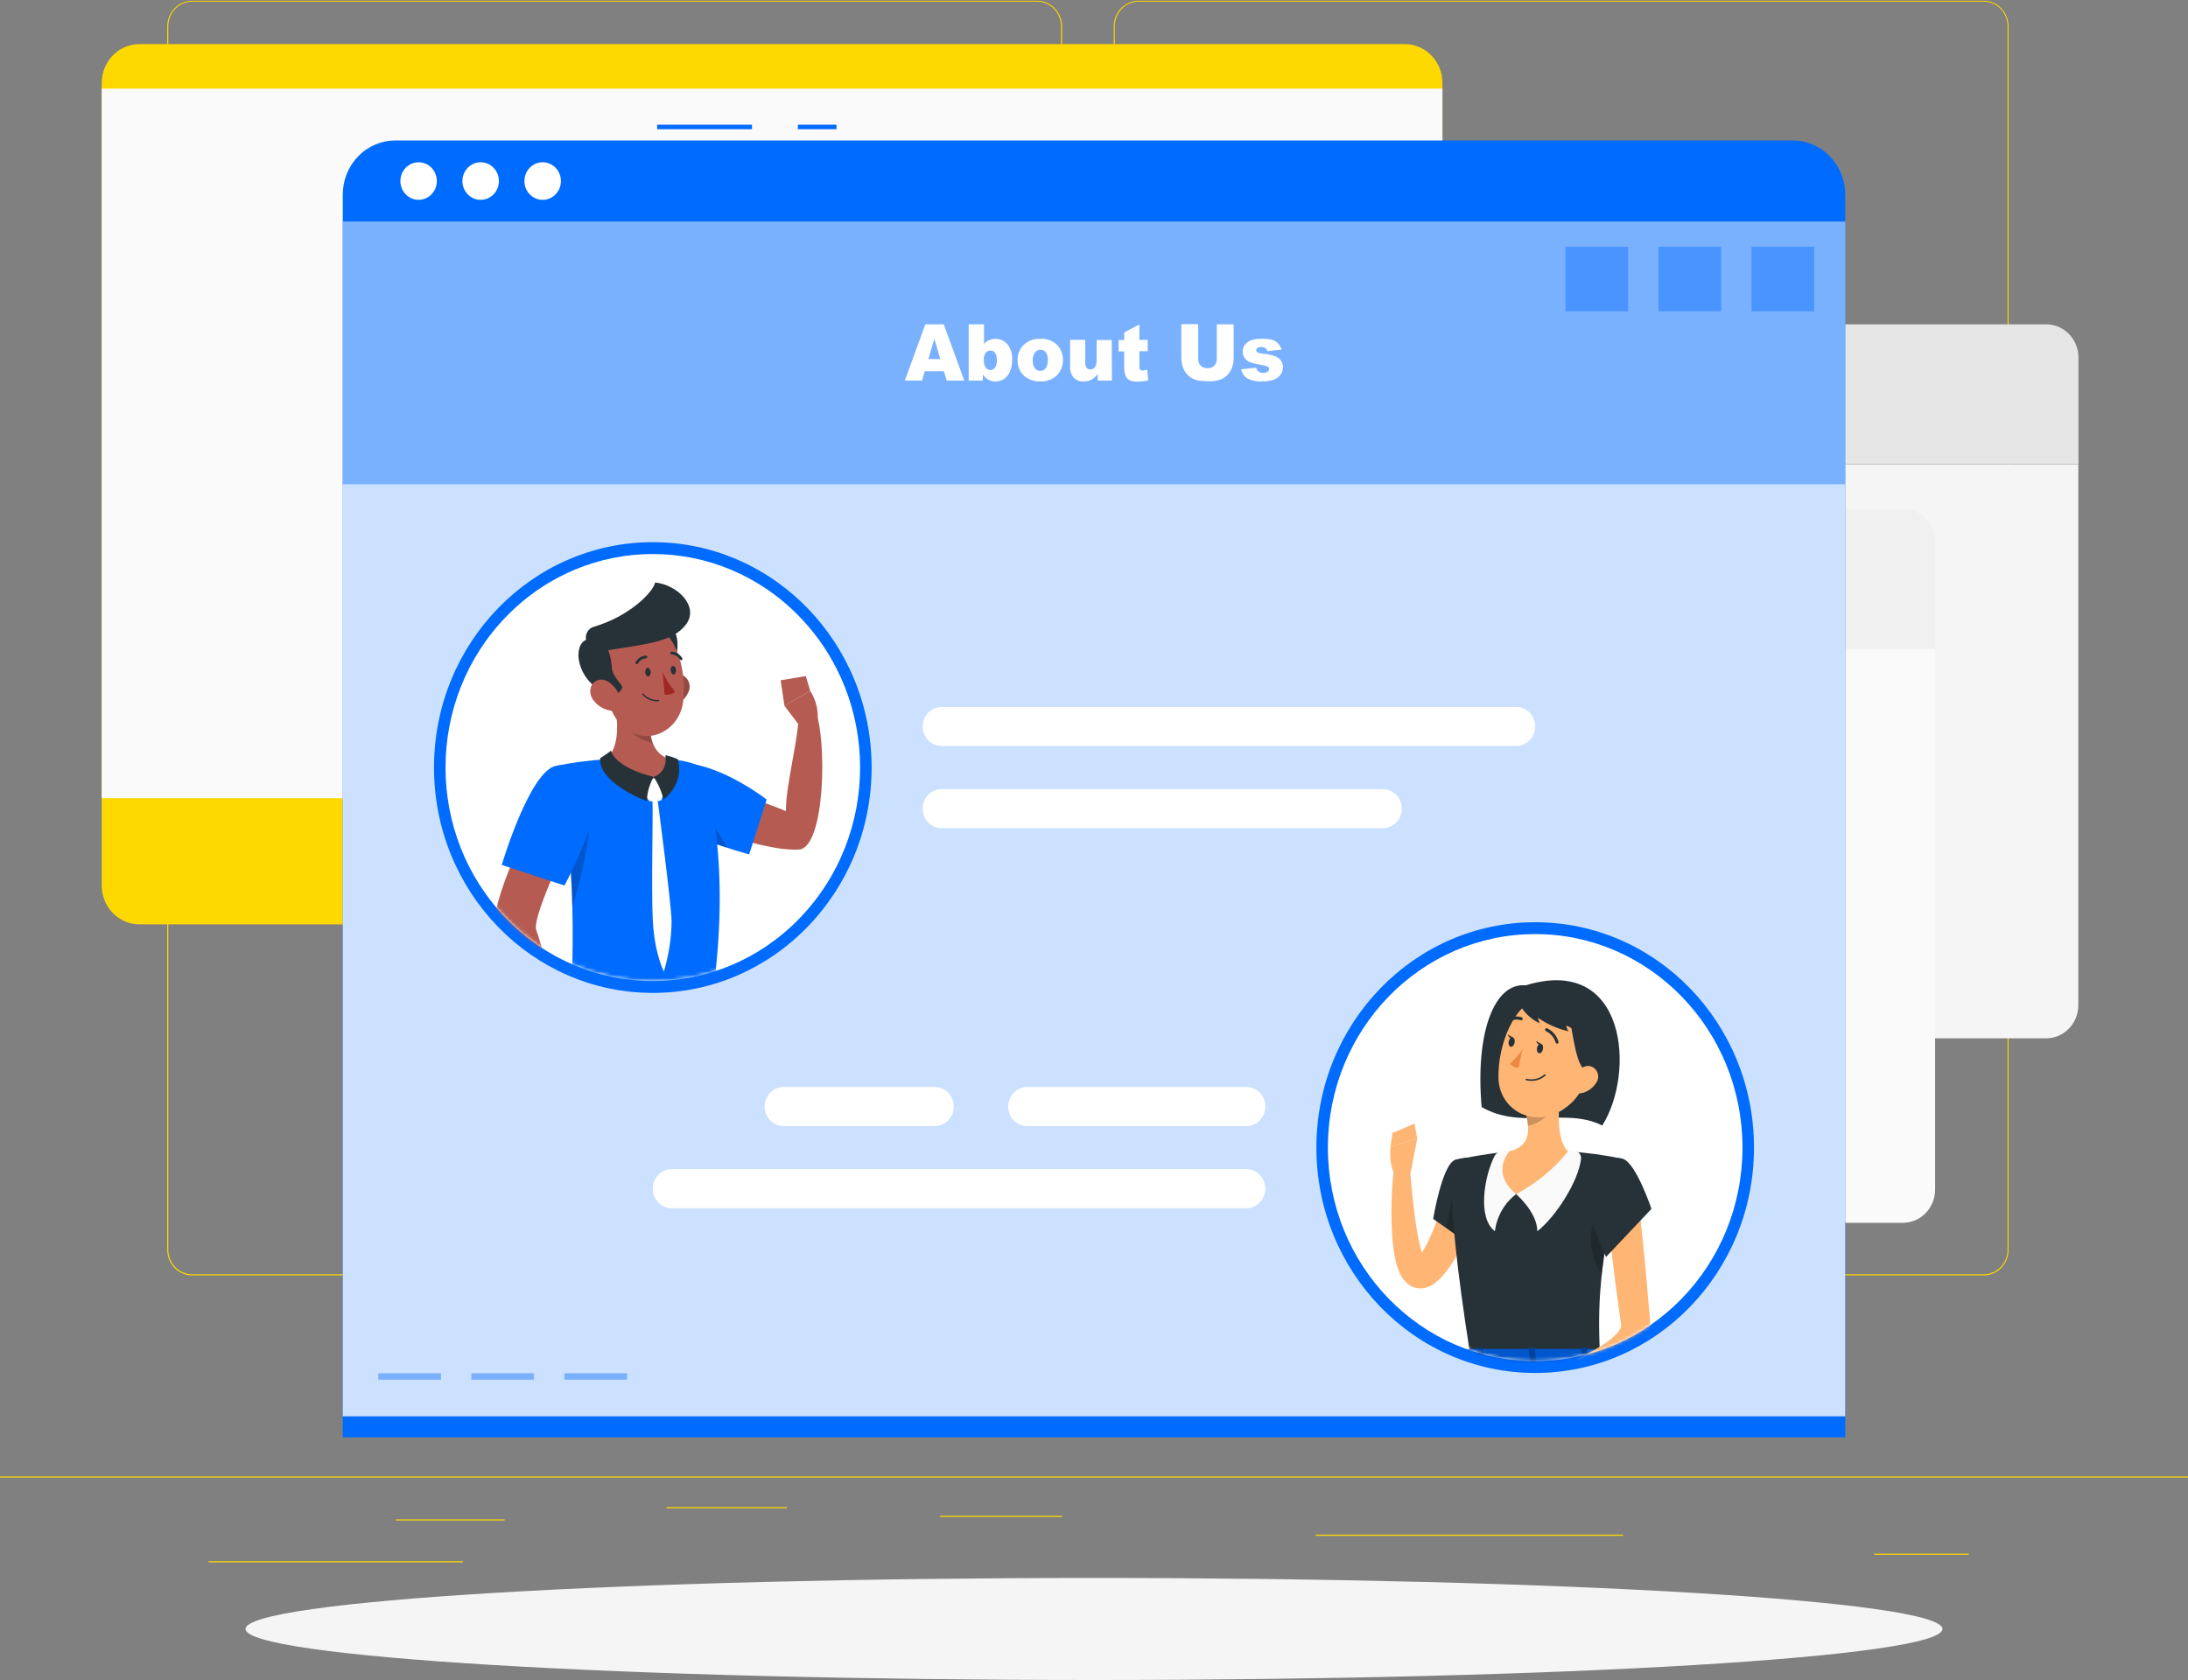 <svg width="625" height="480" viewBox="0 0 625 480" fill="none" xmlns="http://www.w3.org/2000/svg">
<rect x="0" y="0" width="625" height="480" fill="#808080" stroke="none"/>
<path d="M625 421.843H0V422.165H625V421.843Z" fill="#FED801"/>
<path d="M144.162 434.103H113.075V434.425H144.162V434.103Z" fill="#FED801"/>
<path d="M224.787 430.613H190.412V430.935H224.787V430.613Z" fill="#FED801"/>
<path d="M132.225 446.066H59.587V446.389H132.225V446.066Z" fill="#FED801"/>
<path d="M562.375 443.903H535.375V444.225H562.375V443.903Z" fill="#FED801"/>
<path d="M303.4 433.098H268.487V433.42H303.4V433.098Z" fill="#FED801"/>
<path d="M463.613 438.468H375.838V438.791H463.613V438.468Z" fill="#FED801"/>
<path d="M296.25 364.407H54.888C52.997 364.403 51.185 363.627 49.849 362.248C48.513 360.87 47.763 359.001 47.763 357.053V7.504C47.779 5.567 48.537 3.716 49.871 2.351C51.205 0.986 53.008 0.219 54.888 0.215H296.25C298.143 0.215 299.959 0.99 301.297 2.369C302.636 3.748 303.388 5.618 303.388 7.569V357.053C303.388 359.004 302.636 360.874 301.297 362.253C299.959 363.632 298.143 364.407 296.25 364.407ZM54.888 0.473C53.08 0.476 51.347 1.219 50.07 2.537C48.792 3.855 48.075 5.642 48.075 7.504V357.053C48.075 358.916 48.792 360.702 50.07 362.021C51.347 363.339 53.08 364.081 54.888 364.085H296.25C298.059 364.081 299.793 363.339 301.073 362.021C302.352 360.704 303.072 358.917 303.075 357.053V7.504C303.072 5.64 302.352 3.854 301.073 2.536C299.793 1.218 298.059 0.476 296.25 0.473H54.888Z" fill="#FED801"/>
<path d="M566.638 364.407H325.262C323.371 364.403 321.557 363.627 320.219 362.249C318.881 360.871 318.128 359.002 318.125 357.053V7.504C318.145 5.566 318.905 3.714 320.241 2.35C321.577 0.986 323.381 0.219 325.262 0.215H566.638C568.515 0.222 570.315 0.991 571.646 2.355C572.978 3.72 573.734 5.57 573.75 7.504V357.053C573.75 358.999 573.001 360.866 571.668 362.244C570.335 363.622 568.526 364.4 566.638 364.407ZM325.262 0.473C323.453 0.476 321.719 1.218 320.44 2.536C319.161 3.854 318.441 5.64 318.438 7.504V357.053C318.441 358.917 319.161 360.704 320.44 362.021C321.719 363.339 323.453 364.081 325.262 364.085H566.638C568.447 364.081 570.181 363.339 571.46 362.021C572.739 360.704 573.459 358.917 573.463 357.053V7.504C573.459 5.64 572.739 3.854 571.46 2.536C570.181 1.218 568.447 0.476 566.638 0.473H325.262Z" fill="#FED801"/>
<path d="M401.275 12.604H39.812C33.875 12.604 29.062 17.562 29.062 23.679V253.024C29.062 259.141 33.875 264.099 39.812 264.099H401.275C407.212 264.099 412.025 259.141 412.025 253.024V23.679C412.025 17.562 407.212 12.604 401.275 12.604Z" fill="#FED801"/>
<path d="M412.025 25.328H29.062V228.054H412.025V25.328Z" fill="#FAFAFA"/>
<path d="M289.088 102.132C289.094 99.624 290.065 97.22 291.786 95.447C293.508 93.673 295.841 92.674 298.275 92.667H584.525C586.96 92.674 589.293 93.673 591.015 95.447C592.736 97.22 593.706 99.624 593.713 102.132V132.602H289.088V102.132Z" fill="#E6E6E6"/>
<path d="M363.387 119.801C367.225 119.801 370.337 116.595 370.337 112.641C370.337 108.686 367.225 105.481 363.387 105.481C359.549 105.481 356.437 108.686 356.437 112.641C356.437 116.595 359.549 119.801 363.387 119.801Z" fill="white"/>
<path d="M338.763 119.801C342.601 119.801 345.713 116.595 345.713 112.641C345.713 108.686 342.601 105.481 338.763 105.481C334.925 105.481 331.813 108.686 331.813 112.641C331.813 116.595 334.925 119.801 338.763 119.801Z" fill="white"/>
<path d="M314.15 119.801C317.988 119.801 321.1 116.595 321.1 112.641C321.1 108.686 317.988 105.481 314.15 105.481C310.311 105.481 307.2 108.686 307.2 112.641C307.2 116.595 310.311 119.801 314.15 119.801Z" fill="white"/>
<path d="M584.487 296.668H298.237C295.803 296.661 293.47 295.662 291.748 293.888C290.026 292.115 289.056 289.711 289.05 287.203V132.666H593.675V287.203C593.668 289.711 592.698 292.115 590.977 293.888C589.255 295.662 586.922 296.661 584.487 296.668Z" fill="#F5F5F5"/>
<path d="M248.187 154.842C248.194 152.334 249.164 149.93 250.885 148.157C252.607 146.383 254.94 145.384 257.375 145.377H543.625C546.059 145.384 548.392 146.383 550.114 148.157C551.835 149.93 552.805 152.334 552.812 154.842V185.312H248.187V154.842Z" fill="#F0F0F0"/>
<path d="M322.475 172.511C326.313 172.511 329.425 169.305 329.425 165.351C329.425 161.396 326.313 158.19 322.475 158.19C318.637 158.19 315.525 161.396 315.525 165.351C315.525 169.305 318.637 172.511 322.475 172.511Z" fill="#E6E6E6"/>
<path d="M297.85 172.511C301.689 172.511 304.8 169.305 304.8 165.351C304.8 161.396 301.689 158.19 297.85 158.19C294.012 158.19 290.9 161.396 290.9 165.351C290.9 169.305 294.012 172.511 297.85 172.511Z" fill="#E6E6E6"/>
<path d="M273.238 172.511C277.076 172.511 280.188 169.305 280.188 165.351C280.188 161.396 277.076 158.19 273.238 158.19C269.399 158.19 266.288 161.396 266.288 165.351C266.288 169.305 269.399 172.511 273.238 172.511Z" fill="#E6E6E6"/>
<path d="M543.575 349.378H257.325C254.89 349.371 252.557 348.372 250.835 346.598C249.114 344.824 248.144 342.421 248.137 339.913V185.376H552.762V339.913C552.756 342.421 551.786 344.824 550.064 346.598C548.342 348.372 546.009 349.371 543.575 349.378Z" fill="#FAFAFA"/>
<path d="M207.274 207.552C207.281 205.044 208.251 202.64 209.973 200.866C211.694 199.093 214.027 198.093 216.462 198.087H502.712C505.147 198.093 507.48 199.093 509.201 200.866C510.923 202.64 511.893 205.044 511.899 207.552V238.021H207.274V207.552Z" fill="#FAFAFA"/>
<path d="M281.562 225.221C285.401 225.221 288.512 222.015 288.512 218.06C288.512 214.106 285.401 210.9 281.562 210.9C277.724 210.9 274.612 214.106 274.612 218.06C274.612 222.015 277.724 225.221 281.562 225.221Z" fill="#F0F0F0"/>
<path d="M256.937 225.221C260.776 225.221 263.887 222.015 263.887 218.06C263.887 214.106 260.776 210.9 256.937 210.9C253.099 210.9 249.987 214.106 249.987 218.06C249.987 222.015 253.099 225.221 256.937 225.221Z" fill="#F0F0F0"/>
<path d="M232.325 225.221C236.163 225.221 239.275 222.015 239.275 218.06C239.275 214.106 236.163 210.9 232.325 210.9C228.487 210.9 225.375 214.106 225.375 218.06C225.375 222.015 228.487 225.221 232.325 225.221Z" fill="#F0F0F0"/>
<path d="M502.663 402.088H216.413C213.978 402.081 211.645 401.082 209.923 399.308C208.202 397.534 207.232 395.131 207.225 392.622V238.086H511.85V392.622C511.844 395.131 510.873 397.534 509.152 399.308C507.43 401.082 505.097 402.081 502.663 402.088Z" fill="#E6E6E6"/>
<path d="M312.5 480C446.353 480 554.862 473.473 554.862 465.422C554.862 457.371 446.353 450.844 312.5 450.844C178.647 450.844 70.137 457.371 70.137 465.422C70.137 473.473 178.647 480 312.5 480Z" fill="#F5F5F5"/>
<path d="M238.95 35.63H227.913V36.918H238.95V35.63Z" fill="#006BFF"/>
<path d="M214.8 35.63H187.712V36.918H214.8V35.63Z" fill="#006BFF"/>
<path d="M112.913 40.137H512.088C516.066 40.137 519.881 41.765 522.694 44.663C525.507 47.562 527.088 51.492 527.088 55.591V410.665H97.913V55.591C97.913 51.492 99.493 47.562 102.306 44.663C105.119 41.765 108.934 40.137 112.913 40.137Z" fill="#006BFF"/>
<path opacity="0.8" d="M527.075 63.318H97.913V404.663H527.075V63.318Z" fill="white"/>
<path opacity="0.4" d="M527.075 63.318H97.913V138.358H527.075V63.318Z" fill="#006BFF"/>
<path opacity="0.4" d="M518.224 70.491H500.312V88.945H518.224V70.491Z" fill="#006BFF"/>
<path opacity="0.4" d="M491.65 70.491H473.737V88.945H491.65V70.491Z" fill="#006BFF"/>
<path opacity="0.4" d="M465.075 70.491H447.162V88.945H465.075V70.491Z" fill="#006BFF"/>
<path opacity="0.4" d="M179.113 392.352H161.2V394.206H179.113V392.352Z" fill="#006BFF"/>
<path opacity="0.4" d="M152.538 392.352H134.625V394.206H152.538V392.352Z" fill="#006BFF"/>
<path opacity="0.4" d="M125.963 392.352H108.05V394.206H125.963V392.352Z" fill="#006BFF"/>
<path d="M269.612 106.073H264.15L263.387 108.726H258.475L264.325 92.667H269.587L275.437 108.726H270.437L269.612 106.073ZM268.612 102.609L266.9 96.801L265.187 102.583L268.612 102.609Z" fill="white"/>
<path d="M276.7 92.667H281.075V98.23C281.484 97.778 281.982 97.422 282.537 97.187C283.117 96.945 283.737 96.823 284.362 96.826C285.005 96.811 285.643 96.94 286.232 97.205C286.822 97.47 287.348 97.864 287.775 98.359C288.746 99.595 289.228 101.164 289.125 102.75C289.148 103.898 288.94 105.038 288.512 106.099C288.161 106.982 287.566 107.739 286.8 108.275C286.08 108.749 285.241 108.995 284.387 108.983C283.662 108.992 282.946 108.819 282.3 108.481C281.692 108.1 281.164 107.596 280.75 107V108.726H276.7V92.667ZM281.037 102.879C280.977 103.648 281.17 104.415 281.587 105.056C281.754 105.268 281.966 105.439 282.206 105.555C282.446 105.671 282.709 105.729 282.975 105.725C283.219 105.719 283.458 105.656 283.675 105.54C283.892 105.424 284.08 105.258 284.225 105.056C284.634 104.393 284.818 103.61 284.75 102.828C284.802 102.114 284.621 101.402 284.237 100.806C284.09 100.607 283.901 100.446 283.685 100.334C283.468 100.223 283.229 100.164 282.987 100.162C282.714 100.152 282.442 100.207 282.192 100.323C281.943 100.439 281.723 100.613 281.55 100.832C281.15 101.43 280.968 102.156 281.037 102.879Z" fill="white"/>
<path d="M290.663 102.944C290.64 102.126 290.784 101.313 291.086 100.557C291.387 99.8 291.839 99.117 292.413 98.552C293.048 97.955 293.791 97.492 294.6 97.192C295.408 96.891 296.267 96.758 297.125 96.801C298.07 96.732 299.018 96.879 299.902 97.231C300.786 97.582 301.583 98.13 302.238 98.835C303.198 100.033 303.695 101.553 303.635 103.104C303.575 104.656 302.962 106.13 301.913 107.245C301.264 107.841 300.507 108.3 299.685 108.593C298.864 108.887 297.994 109.011 297.125 108.958C295.543 109.031 293.986 108.53 292.725 107.541C292.062 106.989 291.531 106.288 291.173 105.49C290.815 104.693 290.641 103.822 290.663 102.944ZM295 102.944C294.941 103.762 295.158 104.576 295.613 105.249C295.803 105.477 296.039 105.661 296.304 105.786C296.57 105.912 296.858 105.977 297.15 105.977C297.443 105.977 297.731 105.912 297.997 105.786C298.262 105.661 298.498 105.477 298.688 105.249C299.145 104.558 299.357 103.725 299.288 102.892C299.362 102.108 299.172 101.321 298.75 100.664C298.57 100.433 298.342 100.248 298.082 100.121C297.822 99.993 297.538 99.928 297.25 99.93C296.952 99.922 296.655 99.985 296.384 100.115C296.113 100.244 295.875 100.437 295.688 100.677C295.21 101.322 294.966 102.12 295 102.931V102.944Z" fill="white"/>
<path d="M317.612 108.726H313.575V106.846C313.085 107.521 312.464 108.082 311.75 108.494C311.046 108.846 310.269 109.014 309.487 108.983C308.972 109.014 308.457 108.932 307.974 108.743C307.492 108.555 307.053 108.263 306.687 107.889C305.941 106.935 305.579 105.723 305.675 104.502V97.097H310V103.536C309.948 104.086 310.085 104.638 310.387 105.094C310.528 105.252 310.701 105.375 310.893 105.455C311.085 105.535 311.293 105.57 311.5 105.558C311.74 105.561 311.978 105.507 312.195 105.399C312.412 105.292 312.602 105.135 312.75 104.94C313.152 104.284 313.328 103.509 313.25 102.737V97.148H317.575L317.612 108.726Z" fill="white"/>
<path d="M325.463 92.667V97.097H327.838V100.355H325.463V104.528C325.432 104.865 325.479 105.204 325.6 105.519C325.679 105.644 325.789 105.744 325.919 105.808C326.05 105.871 326.195 105.896 326.338 105.88C326.795 105.855 327.246 105.759 327.675 105.596L328 108.674C327.016 108.906 326.01 109.027 325 109.035C324.187 109.088 323.374 108.942 322.625 108.61C322.113 108.33 321.71 107.874 321.488 107.322C321.194 106.414 321.071 105.457 321.125 104.502V100.407H319.525V97.148H321.125V95.011L325.463 92.667Z" fill="white"/>
<path d="M347.587 92.667H352.387V102.235C352.395 103.151 352.251 104.061 351.962 104.927C351.679 105.756 351.218 106.509 350.612 107.129C350.065 107.692 349.409 108.131 348.687 108.417C347.6 108.791 346.458 108.969 345.312 108.945C344.476 108.943 343.641 108.887 342.812 108.777C342.035 108.705 341.276 108.487 340.575 108.133C339.936 107.788 339.371 107.315 338.912 106.743C338.448 106.21 338.099 105.582 337.887 104.901C337.615 104.022 337.467 103.106 337.45 102.184V92.615H342.25V102.416C342.229 102.788 342.281 103.16 342.401 103.512C342.521 103.863 342.708 104.186 342.95 104.463C343.212 104.716 343.52 104.911 343.858 105.038C344.195 105.164 344.554 105.218 344.912 105.197C345.268 105.222 345.625 105.171 345.96 105.046C346.296 104.922 346.603 104.728 346.862 104.476C347.11 104.2 347.301 103.875 347.423 103.521C347.546 103.167 347.597 102.791 347.575 102.416L347.587 92.667Z" fill="white"/>
<path d="M354.525 105.493L358.825 105.081C358.946 105.527 359.205 105.92 359.562 106.202C359.936 106.444 360.371 106.565 360.812 106.549C361.292 106.583 361.768 106.446 362.162 106.163C362.277 106.086 362.371 105.981 362.437 105.858C362.502 105.734 362.537 105.596 362.537 105.455C362.535 105.295 362.488 105.139 362.401 105.007C362.315 104.874 362.193 104.77 362.05 104.708C361.446 104.487 360.822 104.332 360.187 104.244C359.127 104.086 358.082 103.836 357.062 103.497C356.474 103.263 355.962 102.861 355.587 102.338C355.181 101.802 354.965 101.138 354.975 100.458C354.964 99.744 355.194 99.047 355.625 98.488C356.094 97.897 356.713 97.451 357.412 97.2C358.401 96.894 359.431 96.755 360.462 96.788C361.468 96.751 362.473 96.86 363.45 97.11C364.053 97.302 364.602 97.642 365.05 98.101C365.525 98.619 365.892 99.233 366.125 99.904L362.012 100.316C361.939 99.986 361.753 99.693 361.487 99.492C361.115 99.248 360.679 99.127 360.237 99.144C359.864 99.114 359.491 99.208 359.175 99.415C359.072 99.489 358.988 99.587 358.929 99.701C358.87 99.815 358.839 99.942 358.837 100.072C358.838 100.21 358.878 100.346 358.954 100.461C359.03 100.575 359.137 100.664 359.262 100.716C359.86 100.928 360.482 101.058 361.112 101.102C362.209 101.188 363.29 101.426 364.325 101.81C364.973 102.068 365.534 102.515 365.937 103.098C366.298 103.635 366.49 104.274 366.487 104.927C366.478 105.624 366.274 106.303 365.9 106.884C365.44 107.571 364.792 108.1 364.037 108.404C362.93 108.82 361.753 109.008 360.575 108.958C359.055 109.084 357.532 108.771 356.175 108.056C355.323 107.455 354.731 106.536 354.525 105.493Z" fill="white"/>
<path d="M186.476 283.687C220.993 283.687 248.976 254.858 248.976 219.297C248.976 183.735 220.993 154.906 186.476 154.906C151.958 154.906 123.976 183.735 123.976 219.297C123.976 254.858 151.958 283.687 186.476 283.687Z" fill="#006BFF"/>
<path d="M228.344 262.43C251.468 238.606 251.468 199.981 228.345 176.158C205.221 152.335 167.729 152.335 144.605 176.158C121.481 199.981 121.481 238.606 144.605 262.43C167.729 286.253 205.221 286.253 228.344 262.43Z" fill="white"/>
<mask id="mask0_30_2173" style="mask-type:luminance" maskUnits="userSpaceOnUse" x="127" y="158" width="119" height="123">
<path d="M228.344 262.43C251.468 238.606 251.468 199.981 228.345 176.158C205.221 152.335 167.729 152.335 144.605 176.158C121.481 199.981 121.481 238.606 144.605 262.43C167.729 286.253 205.221 286.253 228.344 262.43Z" fill="white"/>
</mask>
<g mask="url(#mask0_30_2173)">
<path d="M189.5 232.02L194.5 221.306C194.5 221.306 220.6 229.805 224.5 231.776C224.4 225.053 227.725 212.458 228.088 205.556C229.075 204.59 231.463 202.156 232.7 202.246C236.45 211.261 235.638 242.168 228.263 242.722C216.475 243.495 189.5 232.02 189.5 232.02Z" fill="#B55B52"/>
<path d="M186.25 230.346C189.262 237.622 214 244.1 214 244.1L219 228.44C219 228.44 209.575 221.074 199.787 218.691C189.775 216.232 182.925 222.362 186.25 230.346Z" fill="#006BFF"/>
<path opacity="0.2" d="M186.688 231.196C189.625 235.768 200.55 239.914 207.663 242.22C202.925 232.741 196.538 227.513 186.688 231.196Z" fill="black"/>
<path d="M228.063 206.921L224.075 201.654L231.45 197.417C232.902 199.678 233.648 202.343 233.588 205.054L228.063 206.921Z" fill="#B55B52"/>
<path d="M222.988 194.365L230.175 193.167L231.45 197.417L224.075 201.654L222.988 194.365Z" fill="#B55B52"/>
<path d="M200.388 219.219C200.388 219.219 210.463 244.203 202.563 290.757H163.188C162.725 283.957 166.088 250.835 158.963 218.794C163.697 217.844 168.486 217.216 173.3 216.914C179.383 216.553 185.48 216.553 191.563 216.914C197.938 217.52 200.388 219.219 200.388 219.219Z" fill="#006BFF"/>
<path opacity="0.2" d="M168.475 226.689C169.325 231.969 168.013 244.576 163.475 259.141C163.25 246.661 161.962 234.224 159.625 221.975C162.5 221.615 167.675 221.718 168.475 226.689Z" fill="black"/>
<path d="M175.262 199.323C176.512 205.376 177.312 212.883 173.3 216.914C173.3 216.914 175.8 223.057 186.725 223.057C196.725 223.057 191.562 216.914 191.562 216.914C184.975 215.305 185.112 206.96 186.15 202.246L175.262 199.323Z" fill="#B55B52"/>
<path d="M187.237 222.568L189.612 225.272C189.693 225.365 189.749 225.478 189.775 225.6C189.801 225.722 189.797 225.848 189.762 225.968L189 228.35C188.957 228.481 188.877 228.595 188.77 228.678C188.663 228.76 188.534 228.808 188.4 228.814L185.9 228.942C185.779 228.95 185.659 228.924 185.551 228.868C185.443 228.811 185.352 228.726 185.287 228.62L183.75 226.315C183.66 226.191 183.611 226.039 183.611 225.884C183.611 225.728 183.66 225.577 183.75 225.452L186.25 222.568C186.381 222.433 186.559 222.358 186.744 222.358C186.929 222.358 187.106 222.433 187.237 222.568Z" fill="white"/>
<path d="M186.725 221.975C185.513 224.067 184.841 226.443 184.775 228.878C184.775 228.878 171.025 223.907 171.437 216.618C171.437 216.618 173.35 215.433 174.562 214.467C174.562 214.467 175.137 219.065 186.725 221.975Z" fill="#263238"/>
<path d="M186.725 221.975C188.023 223.935 188.975 226.114 189.538 228.414C189.538 228.414 195.638 224.087 193.6 216.889C192.455 216.416 191.276 216.033 190.075 215.742C190.075 215.742 191 220.43 186.725 221.975Z" fill="#263238"/>
<path d="M187.837 228.44C187.837 228.44 191.749 258.06 191.837 263.211C191.784 268.087 191.038 272.929 189.624 277.583C189.624 277.583 186.937 272.341 186.474 262.992C186.012 253.642 186.575 233.682 186.375 228.427L187.837 228.44Z" fill="white"/>
<path opacity="0.2" d="M186.15 202.259C185.345 205.535 185.44 208.977 186.425 212.201C185.408 212.039 184.418 211.727 183.487 211.274C179.737 209.471 177.85 206.65 175.862 202.465C175.687 201.383 175.487 200.34 175.275 199.323L186.15 202.259Z" fill="black"/>
<path d="M196.512 198.009C196.068 198.913 195.451 199.714 194.7 200.367C193.948 201.02 193.077 201.51 192.137 201.808C189.637 202.568 188.275 200.211 188.9 197.7C189.475 195.434 191.4 192.317 194.025 192.639C194.588 192.727 195.122 192.955 195.58 193.305C196.038 193.655 196.406 194.114 196.651 194.644C196.897 195.174 197.013 195.758 196.988 196.345C196.964 196.931 196.801 197.503 196.512 198.009Z" fill="#B55B52"/>
<path opacity="0.2" d="M196.512 198.009C196.068 198.913 195.451 199.714 194.7 200.367C193.948 201.02 193.077 201.51 192.137 201.808C189.637 202.568 188.275 200.211 188.9 197.7C189.475 195.434 191.4 192.317 194.025 192.639C194.588 192.727 195.122 192.955 195.58 193.305C196.038 193.655 196.406 194.114 196.651 194.644C196.897 195.174 197.013 195.758 196.988 196.345C196.964 196.931 196.801 197.503 196.512 198.009Z" fill="black"/>
<path d="M189.262 192.768C191.762 195.125 196.325 182.195 191.212 178.602C186.1 175.009 184.312 179.89 184.4 182.865C184.487 185.84 185.487 189.278 189.262 192.768Z" fill="#263238"/>
<path d="M172.188 190.592C173.363 198.782 173.65 203.637 177.988 207.591C184.5 213.527 193.913 209.072 195.1 200.727C196.175 193.206 194.075 181.062 186.088 178.319C184.339 177.706 182.465 177.574 180.651 177.934C178.837 178.294 177.145 179.135 175.743 180.374C174.34 181.612 173.274 183.206 172.651 184.997C172.028 186.789 171.868 188.717 172.188 190.592Z" fill="#B55B52"/>
<path d="M171.688 197.546C173.063 198.46 174.95 200.933 177.788 196.554C177.788 195.421 175 193.515 174.788 190.836C174.538 187.72 173.875 184.397 171.425 183.303C165.838 180.727 164.813 185.672 165.363 188.634C165.913 191.596 167.425 194.674 171.688 197.546Z" fill="#263238"/>
<path d="M170.937 186.187C184.125 184.075 191.912 183.612 195.875 178.525C199.837 173.438 193.75 167.141 187.125 166.419C186.65 169.072 179.937 176.052 169.625 179.079C169.051 179.241 168.534 179.571 168.137 180.028C167.74 180.485 167.479 181.05 167.385 181.656C167.292 182.262 167.369 182.882 167.609 183.444C167.849 184.005 168.24 184.484 168.737 184.822C170 185.659 170.937 186.187 170.937 186.187Z" fill="#263238"/>
<path d="M169.4 199.915C170.602 201.597 172.399 202.721 174.4 203.045C177.013 203.457 177.95 200.945 176.9 198.55C175.963 196.387 173.475 193.579 171 194.262C168.525 194.944 167.938 197.842 169.4 199.915Z" fill="#B55B52"/>
<path d="M184.324 192.098C184.324 192.768 184.774 193.296 185.187 193.257C185.599 193.219 185.899 192.665 185.849 191.969C185.799 191.274 185.412 190.785 184.987 190.81C184.562 190.836 184.274 191.377 184.324 192.098Z" fill="#263238"/>
<path d="M191.575 191.545C191.638 192.214 192.025 192.729 192.438 192.704C192.85 192.678 193.15 192.111 193.1 191.416C193.05 190.72 192.65 190.218 192.238 190.257C191.825 190.295 191.525 190.875 191.575 191.545Z" fill="#263238"/>
<path d="M189.3 192.098C190.238 194.095 191.432 195.953 192.85 197.623C192.438 197.98 191.954 198.238 191.432 198.379C190.911 198.519 190.366 198.538 189.837 198.434L189.3 192.098Z" fill="#A02724"/>
<path d="M188.125 200.353C188.149 200.352 188.173 200.345 188.194 200.334C188.216 200.322 188.235 200.306 188.25 200.287C188.265 200.267 188.277 200.245 188.283 200.221C188.289 200.197 188.291 200.172 188.288 200.147C188.286 200.122 188.279 200.097 188.269 200.074C188.258 200.051 188.242 200.031 188.224 200.014C188.205 199.997 188.184 199.985 188.16 199.976C188.137 199.968 188.112 199.965 188.087 199.967C187.283 200.037 186.474 199.911 185.725 199.6C184.976 199.289 184.308 198.802 183.775 198.177C183.76 198.156 183.742 198.139 183.721 198.126C183.699 198.113 183.676 198.105 183.652 198.101C183.627 198.098 183.602 198.099 183.578 198.105C183.555 198.112 183.532 198.123 183.512 198.138C183.493 198.153 183.476 198.172 183.464 198.194C183.451 198.216 183.443 198.24 183.439 198.265C183.436 198.29 183.437 198.316 183.443 198.341C183.449 198.365 183.46 198.388 183.475 198.409C184.042 199.093 184.761 199.627 185.57 199.965C186.379 200.303 187.255 200.437 188.125 200.353Z" fill="#263238"/>
<path d="M181.937 189.754C181.995 189.753 182.051 189.737 182.102 189.708C182.152 189.679 182.194 189.637 182.225 189.587C182.463 189.166 182.797 188.81 183.197 188.549C183.598 188.289 184.053 188.133 184.525 188.093C184.575 188.095 184.624 188.086 184.671 188.067C184.717 188.049 184.759 188.02 184.794 187.984C184.829 187.948 184.857 187.905 184.875 187.857C184.893 187.809 184.902 187.758 184.9 187.707C184.9 187.601 184.859 187.499 184.786 187.425C184.714 187.35 184.615 187.308 184.512 187.308C183.916 187.343 183.336 187.53 182.826 187.851C182.316 188.172 181.891 188.618 181.587 189.149C181.56 189.193 181.542 189.242 181.534 189.293C181.525 189.344 181.527 189.397 181.539 189.447C181.55 189.497 181.572 189.545 181.601 189.587C181.631 189.629 181.669 189.664 181.712 189.69C181.744 189.716 181.78 189.735 181.819 189.746C181.857 189.757 181.898 189.76 181.937 189.754Z" fill="#263238"/>
<path d="M194.613 188.634L194.763 188.57C194.806 188.541 194.843 188.504 194.871 188.46C194.9 188.416 194.919 188.367 194.929 188.315C194.938 188.263 194.937 188.21 194.926 188.158C194.914 188.107 194.893 188.058 194.863 188.016C194.539 187.488 194.098 187.047 193.576 186.729C193.055 186.411 192.467 186.225 191.863 186.187C191.812 186.187 191.762 186.198 191.716 186.218C191.67 186.238 191.628 186.268 191.593 186.305C191.558 186.342 191.53 186.386 191.512 186.435C191.494 186.483 191.486 186.535 191.488 186.586C191.491 186.69 191.533 186.788 191.605 186.86C191.678 186.933 191.774 186.973 191.875 186.973C192.354 187.009 192.819 187.163 193.229 187.42C193.64 187.678 193.986 188.032 194.238 188.454C194.28 188.514 194.337 188.563 194.402 188.594C194.468 188.626 194.54 188.639 194.613 188.634Z" fill="#263238"/>
<path d="M154.438 229.779L164.563 235.909C164.563 235.909 151.788 261.666 153.175 265.683C155.063 271.092 157.925 282.979 161.275 288.864C160.95 290.152 159.075 293.281 157.975 293.861C149.925 288.297 141.113 270.075 141.138 264.872C141.25 253.063 154.438 229.779 154.438 229.779Z" fill="#B55B52"/>
<path d="M158.962 218.794C151.387 219.928 143.325 247.126 143.325 247.126L161.25 253.011C164.445 246.836 167.214 240.437 169.537 233.862C172.862 223.817 167.087 217.571 158.962 218.794Z" fill="#006BFF"/>
</g>
<path d="M438.525 392.275C473.043 392.275 501.025 363.446 501.025 327.884C501.025 292.323 473.043 263.494 438.525 263.494C404.007 263.494 376.025 292.323 376.025 327.884C376.025 363.446 404.007 392.275 438.525 392.275Z" fill="#006BFF"/>
<path d="M438.525 388.888C471.227 388.888 497.737 361.576 497.737 327.884C497.737 294.193 471.227 266.881 438.525 266.881C405.823 266.881 379.312 294.193 379.312 327.884C379.312 361.576 405.823 388.888 438.525 388.888Z" fill="white"/>
<mask id="mask1_30_2173" style="mask-type:luminance" maskUnits="userSpaceOnUse" x="379" y="266" width="119" height="123">
<path d="M438.525 388.888C471.227 388.888 497.737 361.576 497.737 327.884C497.737 294.193 471.227 266.881 438.525 266.881C405.823 266.881 379.312 294.193 379.312 327.884C379.312 361.576 405.823 388.888 438.525 388.888Z" fill="white"/>
</mask>
<g mask="url(#mask1_30_2173)">
<path d="M435.8 281.524C426.912 280.699 421.375 294.788 423.225 316.294C434.475 322.875 447.362 316.294 457.675 321.587C467.212 306.558 464.675 272.663 435.8 281.524Z" fill="#263238"/>
<path d="M421.925 343.776C420.648 348.662 418.85 353.387 416.563 357.865C415.332 360.315 413.793 362.588 411.988 364.626C411.459 365.211 410.886 365.754 410.275 366.248C409.317 367.1 408.171 367.697 406.938 367.987C405.988 368.187 405.005 368.143 404.075 367.858C403.249 367.599 402.486 367.159 401.838 366.57C401.022 365.814 400.36 364.899 399.888 363.879C399.27 362.51 398.813 361.07 398.525 359.59C398.256 358.315 398.055 357.025 397.925 355.727C397.65 353.151 397.525 350.756 397.488 348.309C397.419 343.471 397.632 338.633 398.125 333.821L402.725 333.911C403.125 338.547 403.588 343.235 404.175 347.794C404.488 350.073 404.838 352.34 405.288 354.503C405.513 355.572 405.775 356.628 406.05 357.594C406.275 358.43 406.599 359.234 407.013 359.989C407.15 360.221 407.325 360.35 407.113 360.105C406.897 359.914 406.646 359.769 406.375 359.68C405.999 359.561 405.601 359.534 405.213 359.603C404.65 359.706 404.613 359.874 404.838 359.603C405.101 359.327 405.347 359.035 405.575 358.727C406.715 357.123 407.683 355.396 408.463 353.576C409.374 351.591 410.183 349.558 410.888 347.485C411.638 345.411 412.338 343.184 412.95 341.175L421.925 343.776Z" fill="#FFB573"/>
<path d="M415.75 331.374C412 332.366 409.375 348.258 409.375 348.258L423.713 358.302C423.713 358.302 429.613 339.462 426.725 335.212C423.838 330.962 421.25 329.893 415.75 331.374Z" fill="#263238"/>
<path opacity="0.2" d="M416.087 334.929L413.2 350.949L419.012 355.006L416.087 334.929Z" fill="black"/>
<path d="M402.925 335.238L404.825 325.36L397.2 327.64C397.2 327.64 396.45 334.478 399.525 336.732L402.925 335.238Z" fill="#FFB573"/>
<path d="M404.063 321.02L397.763 323.712L397.2 327.64L404.825 325.36L404.063 321.02Z" fill="#FFB573"/>
<path d="M415.75 331.374C415.75 331.374 411.412 332.958 420.1 387.948H457.037C456.425 372.494 456.4 362.9 463.587 331.104C458.414 330.009 453.172 329.299 447.9 328.979C442.315 328.567 436.709 328.567 431.125 328.979C423.925 329.662 415.75 331.374 415.75 331.374Z" fill="#263238"/>
<path opacity="0.2" d="M460.55 343.699C457.2 344.549 454.1 348.322 454.475 355.289C454.684 358.441 455.754 361.468 457.562 364.02C458.15 358.689 459.137 352.494 460.712 344.587L460.55 343.699Z" fill="black"/>
<path d="M433.075 341.175C433.075 341.175 439.125 346.326 439.125 351.773C444.125 347.974 450.938 337.607 451.625 331.027C451.649 330.76 451.62 330.491 451.541 330.236C451.461 329.981 451.332 329.745 451.161 329.543C450.991 329.341 450.782 329.177 450.548 329.06C450.314 328.943 450.06 328.876 449.8 328.863C449.347 328.832 448.896 328.772 448.45 328.683C448.262 328.642 448.067 328.646 447.881 328.695C447.694 328.744 447.521 328.837 447.375 328.966L433.075 341.175Z" fill="#FAFAFA"/>
<path d="M433.075 341.175C431.426 342.432 430.04 344.019 428.998 345.839C427.957 347.66 427.281 349.678 427.012 351.773C421.912 347.91 424.025 336.023 426.862 330.409C427.085 329.97 427.409 329.596 427.806 329.317C428.203 329.039 428.66 328.865 429.137 328.812C429.875 328.722 430.45 328.619 430.825 328.541C430.892 328.526 430.962 328.526 431.03 328.541C431.097 328.555 431.161 328.584 431.218 328.625C431.274 328.666 431.322 328.719 431.357 328.78C431.393 328.841 431.416 328.909 431.425 328.979L433.075 341.175Z" fill="#FAFAFA"/>
<path d="M446.249 309.52C445.199 315.084 444.137 325.27 447.912 328.979C443.818 334.032 438.776 338.181 433.087 341.175C425.587 335.006 431.137 328.979 431.137 328.979C437.162 327.498 436.999 322.901 435.949 318.574L446.249 309.52Z" fill="#FFB573"/>
<path opacity="0.2" d="M442.037 313.216L435.95 318.574C436.204 319.579 436.376 320.604 436.462 321.639C438.762 321.304 442.375 319.282 442.875 316.706C442.882 315.489 442.594 314.29 442.037 313.216Z" fill="black"/>
<path d="M455.288 300.583C452.788 309.52 451.925 313.358 446.475 317.003C438.288 322.463 428.175 317.35 428.025 307.82C427.888 299.244 432 286.069 441.388 284.434C443.456 284.064 445.582 284.244 447.563 284.958C449.545 285.673 451.316 286.897 452.709 288.515C454.101 290.133 455.07 292.092 455.521 294.204C455.972 296.316 455.892 298.512 455.288 300.583Z" fill="#FFB573"/>
<path d="M448.625 292.251C450.15 301.175 450.738 304.627 453.8 306.932C456.863 309.237 459.712 298.651 457.45 294.582C455.187 290.512 448.625 292.251 448.625 292.251Z" fill="#263238"/>
<path d="M434.225 283.88C432.388 286.121 436.163 290.809 439.825 292.341C439.6 291.849 439.436 291.33 439.338 290.796C441.982 292.658 444.955 293.971 448.088 294.659C447.735 294.198 447.498 293.654 447.4 293.075C447.4 292.637 456.425 298.793 457.738 294.363C459.05 289.933 454.575 284.138 447.738 282.283C441.913 280.777 436.488 281.111 434.225 283.88Z" fill="#263238"/>
<path d="M440.737 299.785C440.587 300.519 440.075 301.072 439.6 300.918C439.125 300.763 438.887 300.132 439.05 299.385C439.212 298.638 439.712 298.098 440.187 298.252C440.662 298.407 440.9 298.986 440.737 299.785Z" fill="#263238"/>
<path d="M432.649 297.93C432.487 298.664 431.974 299.218 431.512 299.063C431.049 298.909 430.787 298.278 430.949 297.531C431.112 296.784 431.612 296.243 432.087 296.398C432.562 296.552 432.799 297.183 432.649 297.93Z" fill="#263238"/>
<path d="M432.287 296.488L430.675 295.573C430.675 295.573 431.25 297.157 432.287 296.488Z" fill="#263238"/>
<path d="M434.85 299.823C433.851 301.358 432.652 302.745 431.288 303.944C431.599 304.306 431.986 304.59 432.418 304.778C432.851 304.965 433.319 305.05 433.788 305.026L434.85 299.823Z" fill="#ED893E"/>
<path d="M437.012 308.812C436.651 308.783 436.292 308.732 435.937 308.658C435.882 308.642 435.834 308.606 435.804 308.556C435.774 308.505 435.763 308.445 435.775 308.387C435.78 308.358 435.792 308.33 435.809 308.306C435.825 308.282 435.846 308.261 435.871 308.245C435.895 308.23 435.923 308.219 435.951 308.215C435.98 308.21 436.009 308.212 436.037 308.22C436.923 308.442 437.847 308.447 438.735 308.235C439.623 308.022 440.45 307.598 441.15 306.996C441.192 306.955 441.248 306.931 441.306 306.931C441.364 306.931 441.42 306.955 441.462 306.996C441.499 307.039 441.519 307.094 441.519 307.151C441.519 307.208 441.499 307.263 441.462 307.305C440.854 307.847 440.147 308.259 439.383 308.517C438.62 308.776 437.814 308.876 437.012 308.812Z" fill="#263238"/>
<path d="M455.862 309.507C454.882 310.991 453.372 312.014 451.662 312.354C449.387 312.791 448.449 310.641 449.262 308.49C449.987 306.597 452.037 304.099 454.262 304.627C454.746 304.749 455.193 304.995 455.56 305.343C455.927 305.69 456.204 306.128 456.363 306.614C456.523 307.101 456.56 307.621 456.473 308.127C456.385 308.633 456.175 309.108 455.862 309.507Z" fill="#FFB573"/>
<path d="M444.712 298.162C444.622 298.152 444.537 298.111 444.472 298.045C444.406 297.98 444.363 297.894 444.35 297.801C444.135 297.111 443.785 296.473 443.32 295.928C442.856 295.383 442.287 294.942 441.65 294.633C441.59 294.615 441.535 294.583 441.488 294.54C441.441 294.498 441.404 294.445 441.378 294.387C441.353 294.328 441.34 294.264 441.34 294.2C441.34 294.136 441.354 294.072 441.38 294.014C441.406 293.955 441.444 293.903 441.491 293.861C441.539 293.819 441.594 293.788 441.654 293.77C441.714 293.752 441.777 293.747 441.839 293.756C441.901 293.765 441.96 293.787 442.012 293.822C442.779 294.195 443.459 294.732 444.007 295.399C444.555 296.065 444.957 296.845 445.187 297.685C445.206 297.8 445.181 297.917 445.119 298.013C445.056 298.108 444.96 298.176 444.85 298.201L444.712 298.162Z" fill="#263238"/>
<path d="M431.05 292.019C430.974 292.021 430.898 292.004 430.831 291.968C430.763 291.932 430.705 291.878 430.663 291.813C430.601 291.714 430.579 291.593 430.602 291.478C430.626 291.362 430.692 291.261 430.788 291.195C431.351 290.795 431.998 290.539 432.677 290.45C433.355 290.36 434.045 290.439 434.688 290.68C434.741 290.702 434.79 290.736 434.83 290.778C434.871 290.82 434.903 290.871 434.924 290.926C434.945 290.982 434.955 291.041 434.953 291.1C434.951 291.16 434.937 291.218 434.913 291.272C434.89 291.325 434.857 291.372 434.816 291.411C434.775 291.451 434.728 291.481 434.675 291.502C434.623 291.522 434.567 291.532 434.512 291.53C434.456 291.528 434.401 291.515 434.35 291.491C433.837 291.313 433.291 291.261 432.754 291.34C432.218 291.418 431.708 291.624 431.263 291.942C431.2 291.986 431.126 292.013 431.05 292.019Z" fill="#263238"/>
<path d="M440.375 298.342L438.775 297.428C438.775 297.428 439.35 298.986 440.375 298.342Z" fill="#263238"/>
<path d="M457.6 385.72L458.538 389.12C458.675 389.39 458.363 389.661 457.938 389.661H419.913C419.575 389.661 419.3 389.48 419.288 389.274L418.95 385.861C418.95 385.63 419.213 385.424 419.575 385.424H457C457.117 385.414 457.234 385.437 457.339 385.489C457.444 385.541 457.534 385.62 457.6 385.72Z" fill="#006BFF"/>
<path opacity="0.2" d="M457.6 385.72L458.538 389.12C458.675 389.39 458.363 389.661 457.938 389.661H419.913C419.575 389.661 419.3 389.48 419.288 389.274L418.95 385.861C418.95 385.63 419.213 385.424 419.575 385.424H457C457.117 385.414 457.234 385.437 457.339 385.489C457.444 385.541 457.534 385.62 457.6 385.72Z" fill="black"/>
<path d="M452.5 390.021H453.5C453.7 390.021 453.85 389.918 453.838 389.789L453.363 385.359C453.363 385.23 453.175 385.127 452.975 385.127H451.975C451.775 385.127 451.625 385.23 451.638 385.359L452.113 389.789C452.075 389.918 452.25 390.021 452.5 390.021Z" fill="#006BFF"/>
<path opacity="0.4" d="M452.5 390.021H453.5C453.7 390.021 453.85 389.918 453.838 389.789L453.363 385.359C453.363 385.23 453.175 385.127 452.975 385.127H451.975C451.775 385.127 451.625 385.23 451.638 385.359L452.113 389.789C452.075 389.918 452.25 390.021 452.5 390.021Z" fill="black"/>
<path d="M422.725 390.021H423.725C423.925 390.021 424.088 389.918 424.075 389.789L423.6 385.359C423.6 385.23 423.413 385.127 423.213 385.127H422.213C422.013 385.127 421.863 385.23 421.875 385.359L422.338 389.789C422.35 389.918 422.5 390.021 422.725 390.021Z" fill="#006BFF"/>
<path opacity="0.4" d="M422.725 390.021H423.725C423.925 390.021 424.088 389.918 424.075 389.789L423.6 385.359C423.6 385.23 423.413 385.127 423.213 385.127H422.213C422.013 385.127 421.863 385.23 421.875 385.359L422.338 389.789C422.35 389.918 422.5 390.021 422.725 390.021Z" fill="black"/>
<path d="M437.5 390.021H438.5C438.7 390.021 438.85 389.918 438.838 389.789L438.375 385.359C438.375 385.23 438.188 385.127 437.988 385.127H436.988C436.788 385.127 436.625 385.23 436.638 385.359L437.113 389.789C437.15 389.918 437.325 390.021 437.5 390.021Z" fill="#006BFF"/>
<path opacity="0.4" d="M437.5 390.021H438.5C438.7 390.021 438.85 389.918 438.838 389.789L438.375 385.359C438.375 385.23 438.188 385.127 437.988 385.127H436.988C436.788 385.127 436.625 385.23 436.638 385.359L437.113 389.789C437.15 389.918 437.325 390.021 437.5 390.021Z" fill="black"/>
<path d="M467.9 342.398C468.312 345.618 468.637 348.837 469.012 352.057L469.962 361.728C470.3 364.948 470.537 368.167 470.812 371.399L471.25 376.254L471.35 377.465C471.35 377.594 471.35 378.096 471.412 378.444C471.431 378.817 471.431 379.191 471.412 379.564C471.261 380.948 470.836 382.285 470.162 383.492C469.077 385.355 467.64 386.975 465.937 388.257C464.508 389.364 462.995 390.35 461.412 391.206C458.453 392.773 455.382 394.103 452.225 395.185C446.111 397.298 439.84 398.891 433.475 399.95L432.45 395.327C435.362 394.335 438.337 393.318 441.2 392.185C444.062 391.051 446.962 389.931 449.725 388.63C452.447 387.402 455.087 385.987 457.625 384.393C458.788 383.657 459.896 382.83 460.937 381.921C461.749 381.242 462.424 380.407 462.925 379.461C463.034 379.254 463.098 379.026 463.112 378.791L462.9 377.259L462.237 372.443C461.8 369.236 461.312 366.004 460.987 362.81L459.8 353.164C459.462 349.932 459.062 346.725 458.775 343.493L467.9 342.398Z" fill="#FFB573"/>
<path d="M463.587 331.104C467.337 332.263 471.737 345.399 471.737 345.399L458.75 359.14C458.75 359.14 452.1 344.974 453.662 340.093C455.312 334.955 459.362 329.79 463.587 331.104Z" fill="#263238"/>
</g>
<path d="M433.112 213.141H268.987C267.549 213.141 266.169 212.552 265.151 211.504C264.134 210.456 263.563 209.034 263.563 207.552C263.562 206.819 263.703 206.092 263.976 205.415C264.248 204.738 264.648 204.122 265.152 203.604C265.656 203.086 266.254 202.676 266.912 202.397C267.57 202.117 268.276 201.974 268.987 201.976H433.112C434.548 201.976 435.925 202.563 436.94 203.609C437.955 204.655 438.525 206.073 438.525 207.552C438.527 208.285 438.388 209.012 438.117 209.69C437.845 210.368 437.447 210.984 436.944 211.503C436.441 212.022 435.844 212.434 435.187 212.715C434.529 212.996 433.824 213.141 433.112 213.141Z" fill="white"/>
<path d="M395 236.618H268.987C268.276 236.619 267.57 236.476 266.912 236.197C266.254 235.917 265.656 235.507 265.152 234.989C264.648 234.471 264.248 233.856 263.976 233.178C263.703 232.501 263.562 231.775 263.563 231.042C263.563 229.559 264.134 228.138 265.151 227.089C266.169 226.041 267.549 225.452 268.987 225.452H395C396.439 225.452 397.819 226.041 398.836 227.089C399.853 228.138 400.425 229.559 400.425 231.042C400.425 231.775 400.285 232.501 400.012 233.178C399.739 233.856 399.339 234.471 398.835 234.989C398.331 235.507 397.733 235.917 397.075 236.197C396.417 236.476 395.712 236.619 395 236.618Z" fill="white"/>
<path d="M293.4 321.729H356.012C357.451 321.729 358.831 321.14 359.848 320.092C360.866 319.044 361.437 317.622 361.437 316.14C361.437 315.406 361.297 314.68 361.024 314.003C360.751 313.325 360.352 312.71 359.848 312.192C359.344 311.674 358.746 311.264 358.087 310.984C357.429 310.705 356.724 310.562 356.012 310.563H293.4C291.964 310.563 290.588 311.151 289.573 312.197C288.558 313.242 287.987 314.661 287.987 316.14C287.986 316.873 288.124 317.6 288.396 318.278C288.667 318.956 289.065 319.572 289.568 320.091C290.071 320.61 290.668 321.022 291.326 321.303C291.983 321.584 292.688 321.729 293.4 321.729Z" fill="white"/>
<path d="M223.826 321.729H267.026C267.737 321.729 268.442 321.584 269.1 321.303C269.757 321.022 270.354 320.61 270.857 320.091C271.36 319.572 271.758 318.956 272.03 318.278C272.301 317.6 272.44 316.873 272.438 316.14C272.438 314.661 271.868 313.242 270.853 312.197C269.838 311.151 268.461 310.563 267.026 310.563H223.826C222.39 310.563 221.013 311.151 219.998 312.197C218.983 313.242 218.413 314.661 218.413 316.14C218.411 316.873 218.55 317.6 218.822 318.278C219.093 318.956 219.491 319.572 219.994 320.091C220.497 320.61 221.094 321.022 221.751 321.303C222.409 321.584 223.114 321.729 223.826 321.729Z" fill="white"/>
<path d="M191.888 345.205H356.013C356.724 345.207 357.43 345.064 358.088 344.785C358.746 344.505 359.344 344.095 359.848 343.577C360.352 343.059 360.752 342.444 361.024 341.766C361.297 341.089 361.438 340.363 361.438 339.629C361.438 338.147 360.866 336.725 359.849 335.677C358.831 334.629 357.451 334.04 356.013 334.04H191.888C191.176 334.04 190.471 334.185 189.813 334.466C189.156 334.747 188.559 335.159 188.056 335.678C187.553 336.197 187.155 336.813 186.884 337.491C186.612 338.169 186.473 338.896 186.475 339.629C186.475 341.108 187.045 342.526 188.06 343.572C189.075 344.618 190.452 345.205 191.888 345.205Z" fill="white"/>
<path d="M124.788 51.727C124.788 52.79 124.482 53.829 123.908 54.712C123.335 55.596 122.52 56.284 121.567 56.69C120.614 57.096 119.565 57.202 118.554 56.993C117.542 56.785 116.614 56.273 115.885 55.52C115.157 54.768 114.661 53.81 114.461 52.767C114.262 51.725 114.367 50.645 114.763 49.663C115.16 48.682 115.83 47.845 116.688 47.256C117.547 46.668 118.556 46.355 119.588 46.357C120.968 46.361 122.291 46.928 123.266 47.935C124.24 48.941 124.788 50.306 124.788 51.727Z" fill="white"/>
<path d="M137.3 57.098C140.179 57.098 142.512 54.693 142.512 51.727C142.512 48.762 140.179 46.357 137.3 46.357C134.421 46.357 132.087 48.762 132.087 51.727C132.087 54.693 134.421 57.098 137.3 57.098Z" fill="white"/>
<path d="M155.012 57.098C157.891 57.098 160.225 54.693 160.225 51.727C160.225 48.762 157.891 46.357 155.012 46.357C152.134 46.357 149.8 48.762 149.8 51.727C149.8 54.693 152.134 57.098 155.012 57.098Z" fill="white"/>
</svg>

